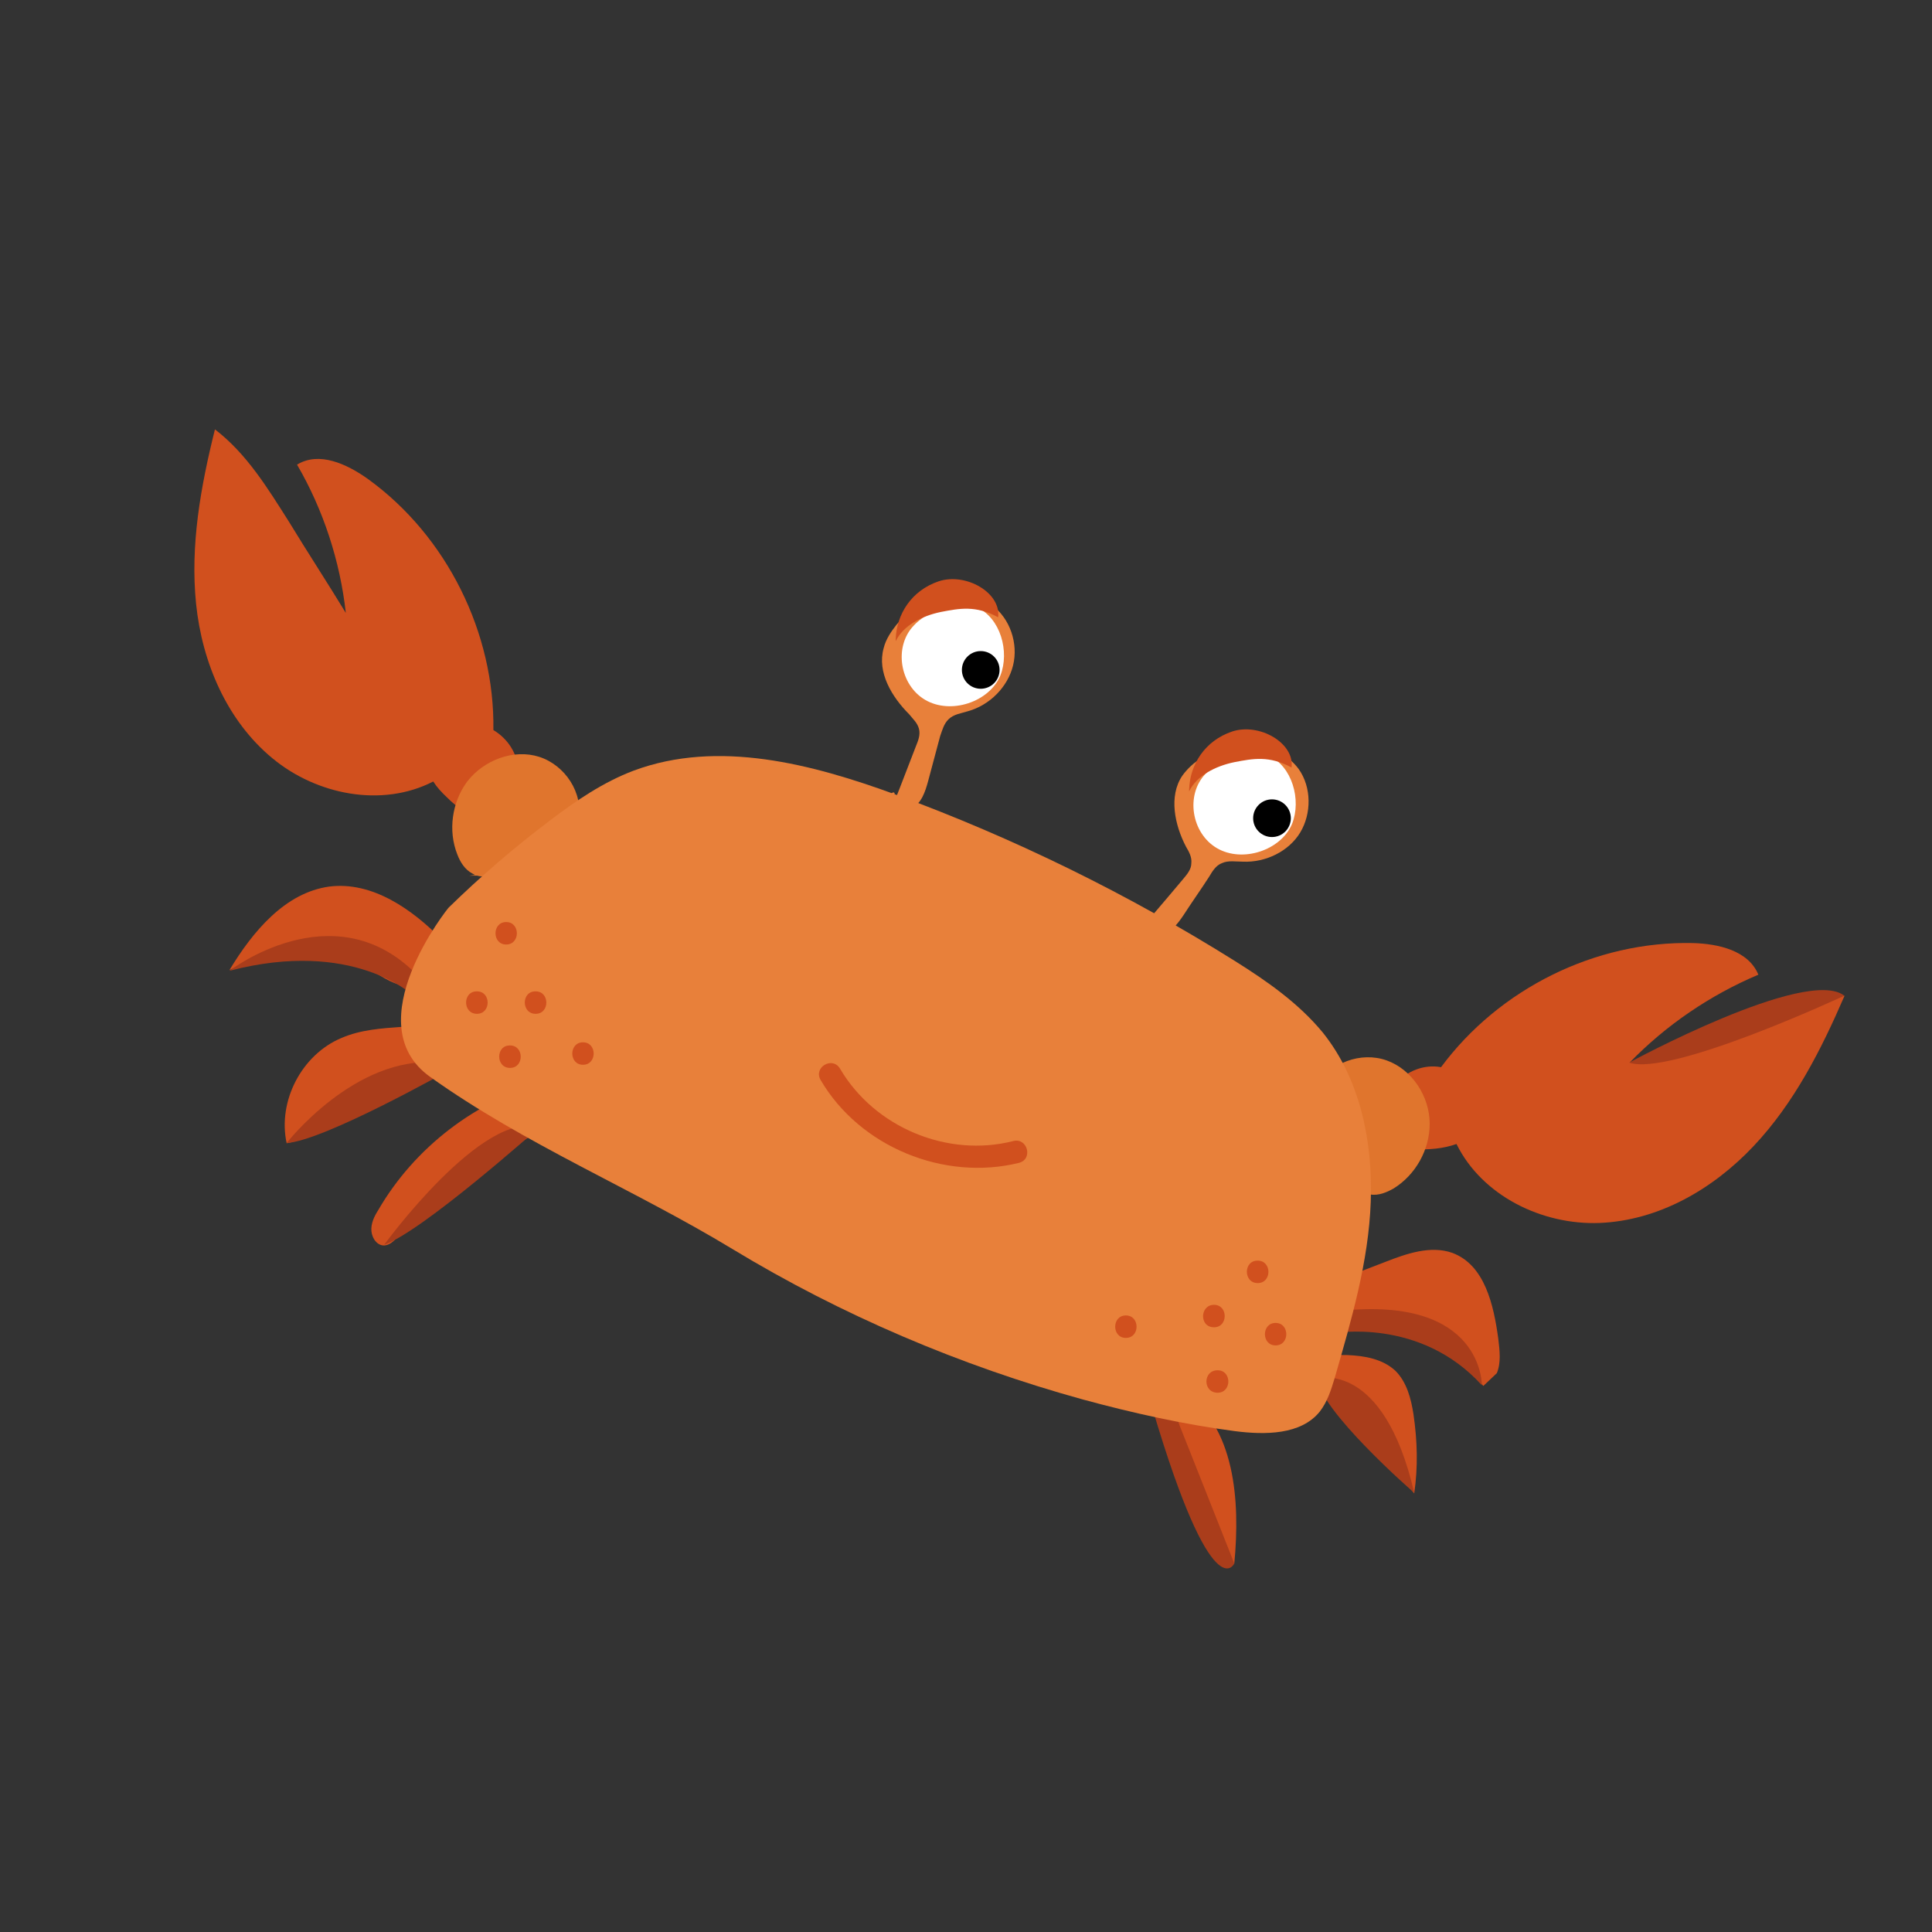 <?xml version="1.0" encoding="utf-8"?>
<!-- Generator: Adobe Illustrator 25.3.0, SVG Export Plug-In . SVG Version: 6.00 Build 0)  -->
<svg version="1.1" id="Calque_1" xmlns="http://www.w3.org/2000/svg" xmlns:xlink="http://www.w3.org/1999/xlink" x="0px" y="0px"
	 viewBox="0 0 800 800" style="enable-background:new 0 0 800 800;" xml:space="preserve">
<rect x="0" y="0" width="800" height="800" fill="#333333" stroke="none"/>
<style type="text/css">
	.st0{fill:#D1501E;}
	.st1{fill:#E0752D;}
	.st2{fill:#AA3D1B;}
	.st3{fill:#E8803A;}
	.st4{fill:#FFFFFF;}
</style>
<g id="Calque_2_1_">
	<g>
		<path class="st0" d="M204.3,302.3c0.6-40.2-19.3-80.4-52-104c-8.7-6.2-20.2-11.5-29.3-5.9c10.9,18.7,17.8,39.9,20.2,61.4
			c-7.8-12.8-15.9-25.2-23.7-38c-8.7-13.7-17.4-28-30.5-38c-5.9,23.7-10.3,48-7.8,72.3c2.5,24.3,12.8,48.3,31.5,63.8
			c18.4,15.3,45.5,20.6,66.7,9.7c1.6,2.5,3.4,4.4,5.6,6.5c4.4,4.4,10,8.7,15.9,7.2l0.3-0.3c7.5-2.5,13.1-10,13.1-18.1
			C214.6,312.3,210.2,305.8,204.3,302.3z"/>
	</g>
	<g>
		<path class="st1" d="M209.3,364.9c-1.6-1.6-3.1-3.1-4.4-4.4c-2.2,2.8-6.2,3.1-9.3,1.2c-3.1-1.6-5-4.7-6.2-7.8
			c-4-10-2.2-21.8,4-30.2c6.9-9,19.3-13.7,29.9-10.3s18.4,14.9,16.2,26.2c-1.9,9-9.3,15.9-18.1,19.3c-8.4,3.4-17.8,3.7-27.1,3.7
			c2.2-0.3,4-0.6,6.2-0.6"/>
	</g>
	<g>
		<path class="st0" d="M596.7,441.9c24-32.4,63.8-52.3,104.3-51.4c10.6,0.3,23,3.1,27.1,13.1c-19.9,8.4-38.3,20.9-53.3,36.4
			c14-5.3,27.7-10.6,41.7-15.9c15.3-5.9,30.8-11.8,47.3-11.8c-9.7,22.4-20.9,44.5-37.7,62.3c-16.8,17.8-39.2,30.8-63.8,31.8
			c-23.7,0.9-48.6-11.2-59.2-32.7c-2.5,0.9-5.6,1.6-8.4,1.9c-5.9,0.6-13.4,0.9-17.1-4v-0.3c-4.7-6.5-4.4-15.9,0.3-22.4
			C582.4,443.4,589.9,440.6,596.7,441.9z"/>
	</g>
	<g>
		<path class="st1" d="M554.7,488.6c2.2-0.3,4-0.6,6.2-0.9c0,3.4,3.1,6.2,6.5,6.9c3.4,0.6,6.9-0.9,9.7-2.5
			c9-5.6,14.9-15.9,14.9-26.8c0-11.2-7.2-22.4-17.8-26.2s-23.7,0.9-28.7,10.9c-4,8.1-2.2,18.4,2.8,26.2c4.7,7.8,12.1,13.7,19.3,19.3
			c-1.6-1.6-3.1-2.8-4.7-4.4"/>
	</g>
	<g>
		<path class="st0" d="M183.1,389.2c-12.5-12.8-29-24.3-46.7-22.1c-18.4,2.5-31.8,18.7-41.4,34.6c15.6-7.2,33.9-14,49.2-6.2
			c10,5.3,20.2,16.5,30.2,11.5c5.6-2.8,7.8-9.7,9-15.6"/>
	</g>
	<g>
		<path class="st0" d="M191.9,420.1c-15.6,7.5-34.6,2.8-50.5,9.7c-16.5,6.9-26.5,26.2-22.7,43.6c16.5-3.1,27.4-19.9,43.6-24.9
			c8.1-2.5,16.8-1.6,24.3-5.6c7.5-4,11.5-15.6,4.4-20.2"/>
	</g>
	<g>
		<path class="st0" d="M226.1,447.8c-29,7.8-54.5,27.4-69.5,53.3c-1.6,2.5-3.1,5.6-2.8,8.7s2.5,6.2,5.6,5.9c2.5-0.3,4.4-2.5,6.2-4.7
			c9.7-12.8,22.4-23.7,36.8-31.1c7.5-3.7,15.3-7.2,21.2-12.8c5.9-5.6,9.7-14.9,5.9-22.4"/>
	</g>
	<g>
		<path class="st0" d="M532,538.7c14-5.3,27.7-10.9,41.7-16.2c8.7-3.4,18.7-6.9,27.7-3.7c13.4,5,17.1,21.5,19,35.5
			c0.6,5,1.2,10-0.6,14.3l-5.6,5.3l-11.8-14.3c-4-12.5-20.9-13.7-33.6-11.8c-12.8,1.9-28.7,3.7-36.1-6.9c0.9-1.9,1.9-4.4,1.9-6.5"/>
	</g>
	<g>
		<path class="st0" d="M520.8,568.3c11.5-5,24.3-7.5,37.1-7.2c7.2,0.3,14.6,1.6,19.9,6.5c4.7,4.7,6.5,11.5,7.5,18.1
			c1.6,10.9,1.9,21.8,0.3,32.7c-8.7-10.3-10.3-25.5-19.9-34.9c-10-9.7-25.2-10-38.9-10.3c-4.7,0-11.2-4-8.1-7.5"/>
	</g>
	<path class="st2" d="M95,402c0,0,42.7-33,76.9,0.9l-1.2,9C170.7,412,146.1,388.6,95,402z"/>
	<g>
		<path class="st0" d="M489.9,576.1c21.5,14.6,23.7,45.2,21.2,71.3c-7.2-0.6-10.3-8.7-12.1-15.6c-3.7-14.6-7.5-29.3-11.5-44.2
			c-0.9-4-0.3-10.6,4-10"/>
	</g>
	<path class="st2" d="M159.1,515.4c0,0,40.8-56.1,64.2-48.6C223.3,466.8,174.7,510.1,159.1,515.4z"/>
	<path class="st2" d="M118.7,473.3c0,0,28.3-36.4,62.6-33.3l5.3,2.8C186.6,442.8,134.2,472.4,118.7,473.3z"/>
	<path class="st2" d="M487.4,587.6l23.7,59.8c0,0-9,19.9-33.9-64.2L487.4,587.6z"/>
	<path class="st2" d="M613.6,573.6c0,0,0.6-37.1-58.6-30.8l-3.1,9.3C551.9,552.1,588,545.3,613.6,573.6z"/>
	<path class="st2" d="M545.7,570.8c0,0,27.1-7.8,39.9,47.3C585.5,618.2,545.7,583.3,545.7,570.8z"/>
	<g>
		<path class="st3" d="M178.1,445.9c39.2,28,84.1,46.4,125.2,71.3c45.2,27.4,94.4,48.3,145.1,62.3c20.6,5.6,41.7,10.3,62.9,13.1
			c12.5,1.6,27.4,1.6,35.2-8.1c3.1-4,4.7-9,6.2-14c6.9-24,14-48,14.9-72.9s-4.4-50.8-19.9-70.1c-10-12.1-23-21.2-36.4-29.6
			c-44.2-27.7-91.3-50.8-140.2-68.8c-34.9-12.8-73.8-23-108.7-10c-12.5,4.7-24,12.5-34.6,20.6c-14.9,11.2-29,23.4-42,36.1
			C185.9,375.5,147,423.8,178.1,445.9z"/>
	</g>
	<g>
		<path class="st3" d="M365.6,343.8c4.7-11.5,9.3-23.4,13.7-34.9c0.9-2.2,1.9-4.7,1.2-7.2s-2.5-4-4-5.9
			c-7.2-7.2-13.4-17.4-10.6-27.4c0.9-3.7,3.1-6.9,5.3-9.7c9.7-11.2,27.4-16.8,39.6-8.1c7.5,5.6,10.9,15.9,8.7,24.9
			c-2.2,9-9.7,16.5-18.7,19c-2.8,0.9-5.9,1.2-8.1,3.4c-1.9,1.9-2.5,4.4-3.4,6.9c-1.6,6.2-3.4,12.5-5,18.7c-1.2,4.4-2.8,9.3-6.9,11.2
			c-4,2.2-10.3-1.9-8.4-5.9c0.3-0.3,0.6-0.9,1.2-0.6c0.6,0.3,0,1.2-0.3,0.6"/>
	</g>
	<g>
		<path class="st3" d="M465.6,392.7c8.1-9.7,16.2-19,24.3-28.7c1.6-1.9,3.4-4,3.4-6.5c0.3-2.5-0.9-4.7-2.2-6.9
			c-4.7-9-7.2-20.9-1.6-29.3c2.2-3.1,5-5.6,8.1-7.5c12.8-7.8,31.5-7.2,40.2,4.7c5.3,7.5,5.3,18.4,0.6,26.2s-14.3,12.5-23.7,12.1
			c-2.8,0-6.2-0.6-8.7,0.6c-2.5,0.9-4,3.4-5.3,5.6c-3.4,5.3-7.2,10.6-10.6,15.9c-2.5,3.7-5.6,7.8-10,8.4c-4.4,0.6-9.3-5-6.2-8.1
			c0.3-0.3,0.9-0.6,1.2-0.3c0.3,0.3-0.6,0.9-0.6,0.6"/>
	</g>
	<g>
		<path class="st4" d="M396.5,250.6c-0.6,0-1.6,0-2.2,0.3c-5.9,1.2-11.8,3.7-15.9,8.1c-8.4,8.7-5.9,24.6,4.7,30.8
			c10.6,6.2,26.5,0.9,31.1-10c4-10,0-24-9.7-28.3c-1.9-0.9-4-1.2-5.9-0.9H396.5z"/>
	</g>
	<circle cx="406.1" cy="277.4" r="7.8"/>
	<g>
		<path class="st4" d="M517.3,312c-0.6,0-1.6,0-2.2,0.3c-5.9,1.2-11.8,3.7-15.9,8.1c-8.4,8.7-5.9,24.6,4.7,30.8
			c10.6,6.2,26.5,0.9,31.1-10c4-10,0-24-9.7-28.3c-1.9-0.9-4-1.2-5.9-0.9H517.3z"/>
	</g>
	<circle cx="526.7" cy="338.8" r="7.8"/>
	<path class="st0" d="M339.8,447.2c16.2,27.7,51.1,42,82.2,34.3c5.9-1.6,3.4-10.6-2.5-9c-27.1,6.9-57.3-5.6-71.6-29.9
		C344.8,437.2,336.7,441.9,339.8,447.2L339.8,447.2z"/>
	<g>
		<g>
			<path class="st0" d="M197.5,419.8c5.9,0,5.9-9.3,0-9.3C191.5,410.4,191.5,419.8,197.5,419.8L197.5,419.8z"/>
		</g>
	</g>
	<g>
		<g>
			<path class="st0" d="M211.2,442.2c5.9,0,5.9-9.3,0-9.3C205.2,432.8,205.2,442.2,211.2,442.2L211.2,442.2z"/>
		</g>
	</g>
	<g>
		<g>
			<path class="st0" d="M221.8,419.8c5.9,0,5.9-9.3,0-9.3C215.8,410.4,215.8,419.8,221.8,419.8L221.8,419.8z"/>
		</g>
	</g>
	<g>
		<g>
			<path class="st0" d="M528.2,557.1c5.9,0,5.9-9.3,0-9.3C522.3,547.8,522.3,557.1,528.2,557.1L528.2,557.1z"/>
		</g>
	</g>
	<g>
		<g>
			<path class="st0" d="M504.2,576.7c5.9,0,5.9-9.3,0-9.3C498,567.4,498,576.7,504.2,576.7L504.2,576.7z"/>
		</g>
	</g>
	<g>
		<g>
			<path class="st0" d="M502.7,549.6c5.9,0,5.9-9.3,0-9.3C496.8,540.3,496.5,549.6,502.7,549.6L502.7,549.6z"/>
		</g>
	</g>
	<g>
		<g>
			<path class="st0" d="M520.8,531.3c5.9,0,5.9-9.3,0-9.3C514.8,521.9,514.8,531.3,520.8,531.3L520.8,531.3z"/>
		</g>
	</g>
	<g>
		<g>
			<path class="st0" d="M466.2,554c5.9,0,5.9-9.3,0-9.3C460.3,544.7,460.3,554,466.2,554L466.2,554z"/>
		</g>
	</g>
	<g>
		<g>
			<path class="st0" d="M241.4,440.9c5.9,0,5.9-9.3,0-9.3S235.5,440.9,241.4,440.9L241.4,440.9z"/>
		</g>
	</g>
	<g>
		<g>
			<path class="st0" d="M209.6,391.1c5.9,0,5.9-9.3,0-9.3S203.7,391.1,209.6,391.1L209.6,391.1z"/>
		</g>
	</g>
	<g>
		<path class="st0" d="M370.9,264.7c0.3-10.3,6.5-20.2,17.8-24c11.2-3.7,25.9,4.7,24.6,14.9c-9.3-5-15.9-3.7-23.7-2.2
			c-7.8,1.6-15.6,5.6-18.7,12.1"/>
	</g>
	<g>
		<path class="st0" d="M492.4,326.9c0.3-10.3,6.5-20.2,17.8-24c11.2-3.7,25.9,4.7,24.6,14.9c-9.3-5-15.9-3.7-23.7-2.2
			c-7.8,1.6-15.6,5.6-18.7,12.1"/>
	</g>
	<path class="st2" d="M674.6,440c0,0,73.5-39.9,89.1-27.7C763.7,412.3,691.7,445.9,674.6,440z"/>
</g>
</svg>
